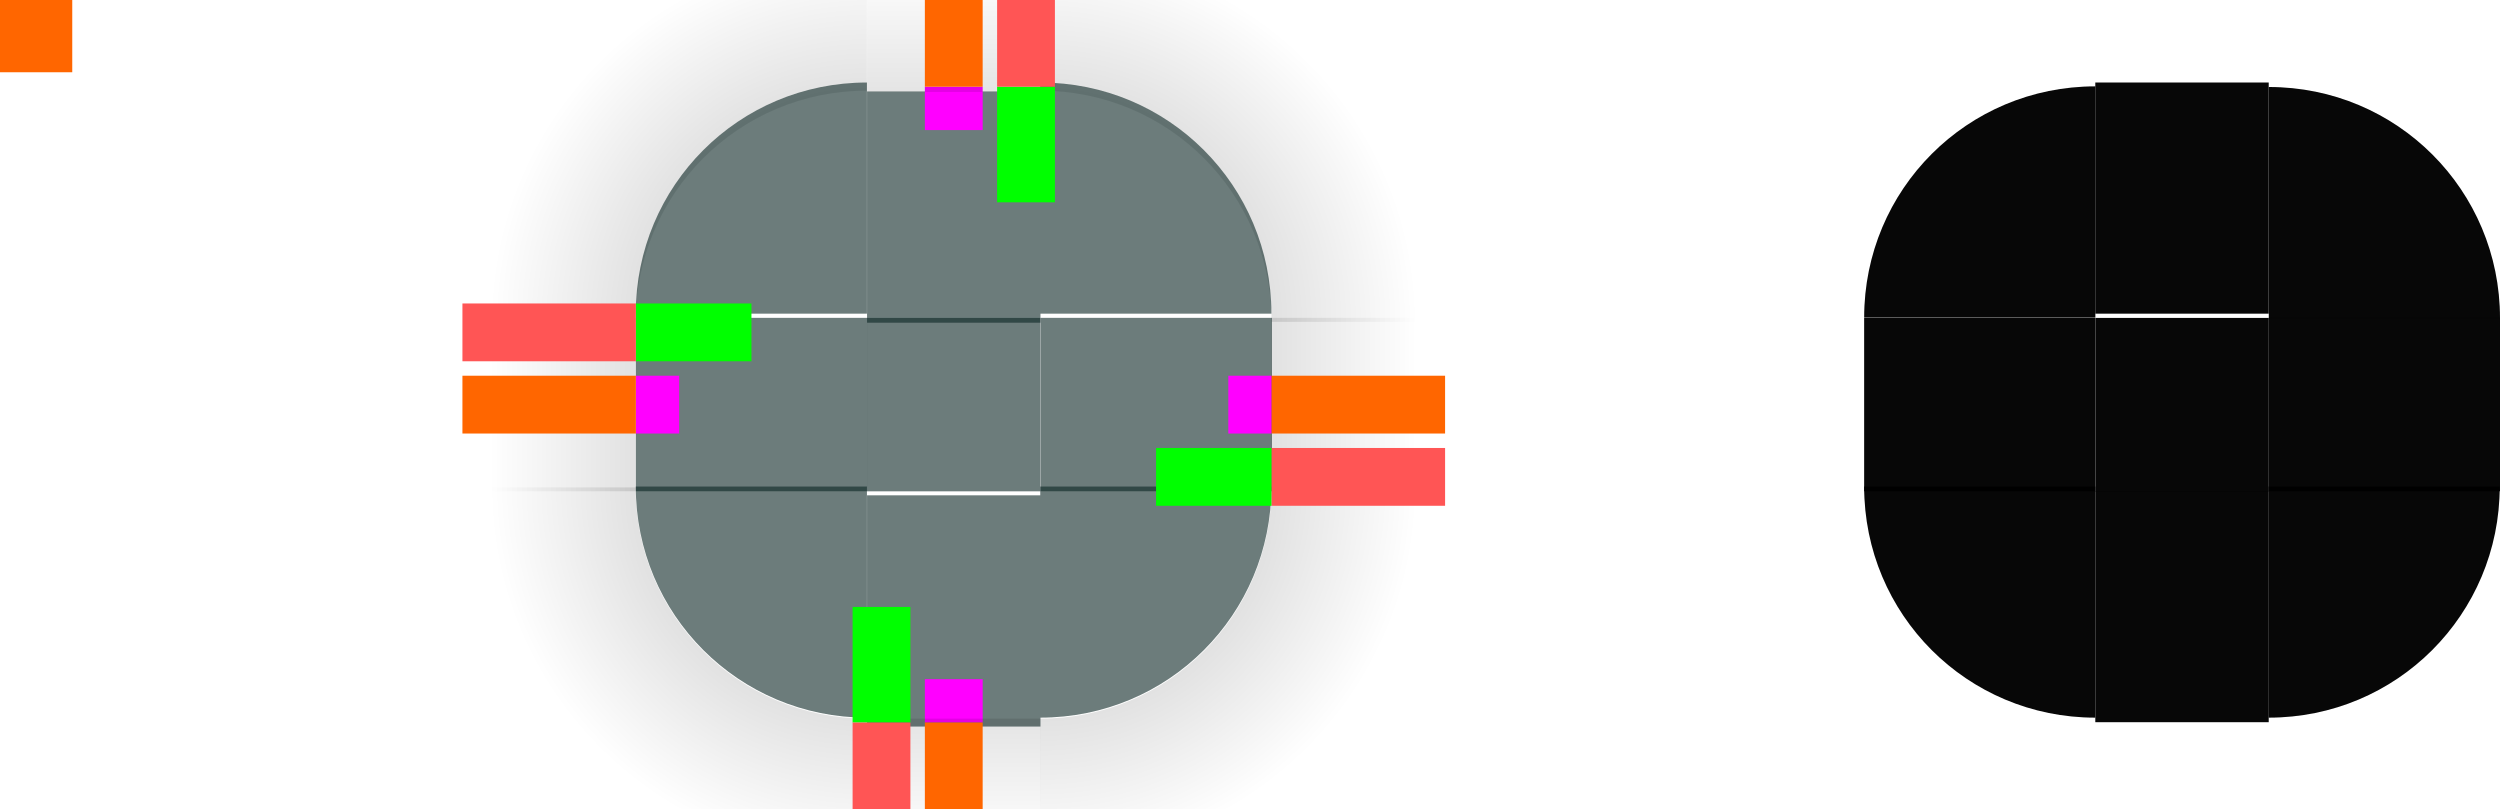 <svg width="173" height="56" version="1.1" viewBox="0 0 173 56" xmlns="http://www.w3.org/2000/svg" xmlns:xlink="http://www.w3.org/1999/xlink">
 <defs>
  <style id="current-color-scheme" type="text/css">.ColorScheme-Text {
        color:#31363b;
        stop-color:#31363b;
      }
      .ColorScheme-Background {
        color:#eff0f1;
        stop-color:#eff0f1;
      }
      .ColorScheme-Highlight {
        color:#3daee9;
        stop-color:#3daee9;
      }
      .ColorScheme-ViewText {
        color:#31363b;
        stop-color:#31363b;
      }
      .ColorScheme-ViewBackground {
        color:#fcfcfc;
        stop-color:#fcfcfc;
      }
      .ColorScheme-ViewHover {
        color:#93cee9;
        stop-color:#93cee9;
      }
      .ColorScheme-ViewFocus{
        color:#3daee9;
        stop-color:#3daee9;
      }
      .ColorScheme-ButtonText {
        color:#31363b;
        stop-color:#31363b;
      }
      .ColorScheme-ButtonBackground {
        color:#eff0f1;
        stop-color:#eff0f1;
      }
      .ColorScheme-ButtonHover {
        color:#93cee9;
        stop-color:#93cee9;
      }
      .ColorScheme-ButtonFocus{
        color:#3daee9;
        stop-color:#3daee9;
      }</style>
  <linearGradient id="linearGradient4270">
   <stop stop-color="#000000" stop-opacity=".667" offset="0"/>
   <stop stop-color="#000000" stop-opacity="0" offset="1"/>
  </linearGradient>
  <radialGradient id="radialGradient1031" cx="77" cy="12" r="6" gradientTransform="matrix(5.7846e-6 4.278 -4.333 5.8598e-6 124 -295.39)" gradientUnits="userSpaceOnUse" xlink:href="#linearGradient4270"/>
  <radialGradient id="radialGradient1025" cx="77" cy="12" r="6" gradientTransform="matrix(-1.5825e-5 4.278 4.333 1.6031e-5 8.001 -295.39)" gradientUnits="userSpaceOnUse" xlink:href="#linearGradient4270"/>
  <radialGradient id="radialGradient1019" cx="77" cy="12" r="6" gradientTransform="matrix(2.9688e-5 -4.278 -4.333 -3.0073e-5 124 351.39)" gradientUnits="userSpaceOnUse" xlink:href="#linearGradient4270"/>
  <linearGradient id="linearGradient4950" x1="49" x2="62" y1="932.36" y2="932.36" gradientTransform="matrix(.857 0 0 1 9 0)" gradientUnits="userSpaceOnUse" xlink:href="#linearGradient4270"/>
  <linearGradient id="linearGradient4948" x1="-21" x2="-8" y1="932.36" y2="932.36" gradientTransform="matrix(.857 0 0 1 -1 0)" gradientUnits="userSpaceOnUse" xlink:href="#linearGradient4270"/>
  <linearGradient id="linearGradient4934" x1="946.36" x2="958.86" y1="-35" y2="-35" gradientTransform="matrix(.857 0 0 1 137.2 0)" gradientUnits="userSpaceOnUse" xlink:href="#linearGradient4270"/>
  <radialGradient id="radialGradient994" cx="77" cy="12" r="6" gradientTransform="matrix(-2.4781e-5 -4.278 4.333 -2.5103e-5 8.002 351.39)" gradientUnits="userSpaceOnUse" xlink:href="#linearGradient4270"/>
  <linearGradient id="linearGradient4920" x1="-918.36" x2="-905.86" y1="-35" y2="-35" gradientTransform="matrix(1.286 0 0 1 264.4 0)" gradientUnits="userSpaceOnUse" xlink:href="#linearGradient4270"/>
 </defs>
 <g id="shadow-topleft" transform="matrix(1.167 0 0 1.167 64.667 -1086.8)" opacity=".5">
  <path transform="matrix(.857 0 0 .857 -55.429 931.51)" d="m32-6v28h12c0-8.864 7.136-16 16-16v-12h-28z" fill="url(#radialGradient994)" fill-rule="evenodd" opacity=".9"/>
 </g>
 <g id="shadow-topright" transform="matrix(-1.167 0 0 1.167 67.333 -1086.8)" opacity=".5">
  <path transform="matrix(-.857 0 0 .857 57.714 931.51)" d="m72-6v12c8.864 0 16 7.136 16 16h12v-28h-28z" fill="url(#radialGradient1019)" fill-rule="evenodd" opacity=".9"/>
 </g>
 <g id="shadow-bottomright" transform="matrix(-1.167 0 0 -1.167 67.333 1142.8)" opacity=".5">
  <path transform="matrix(-.857 0 0 -.857 57.714 979.5)" d="m88 34c0 8.864-7.136 16-16 16v12h28v-28h-12z" fill="url(#radialGradient1031)" fill-rule="evenodd" opacity=".9"/>
 </g>
 <g id="shadow-bottomleft" transform="matrix(1.167 0 0 -1.167 64.667 1142.8)" opacity=".5">
  <path transform="matrix(.857 0 0 -.857 -55.429 979.5)" d="m32 34v28h28v-12c-8.864 0-16-7.136-16-16h-12z" fill="url(#radialGradient1025)" fill-rule="evenodd" opacity=".9"/>
 </g>
 <rect id="hint-tile-center" y="-1.4648e-5" width="5" height="5" fill="#ff6600"/>
 <g id="top" transform="matrix(.375 0 0 2.667 52.875 -2421.6)">
  <rect class="ColorScheme-Background" transform="matrix(0,-1,-1,0,0,0)" x="-916.36" y="-51" width="6" height="32" color="#eff0f1" fill="#0B2623" opacity=".6"/>
 </g>
 <g id="topleft" transform="matrix(1.333 0 0 1.333 26.667 -1207.8)">
  <path d="m25 910.36c-6.648 0-12 5.352-12 12h12v-10z" fill="#0B2623" opacity=".6"/>
 </g>
 <g id="topright" transform="matrix(1.333 0 0 1.333 12 -1207.8)">
  <path d="m45 910.36v12h12c0-6.648-5.352-12-12-12z" fill="#0B2623" opacity=".6"/>
 </g>
 <g id="bottom" transform="matrix(.375 0 0 2.667 52.875 -2495)">
  <rect class="ColorScheme-Background" transform="rotate(90)" x="948.36" y="-51" width="6" height="32" color="#eff0f1" fill="#0B2623" opacity=".6"/>
 </g>
 <g id="bottomleft" transform="matrix(1.333 0 0 1.333 26.667 -1222.5)">
  <path d="m13 942.36c0 6.648 5.352 12 12 12v-12h-10z" fill="#0B2623" opacity=".6"/>
 </g>
 <g id="bottomright" transform="matrix(1.333 0 0 1.333 12 -1222.5)">
  <path d="m45 942.36v12c6.648 0 12-5.352 12-12h-10z" fill="#0B2623" opacity=".6"/>
 </g>
 <g id="left" transform="matrix(2.667 0 0 .375 9.333 -321.64)">
  <rect class="ColorScheme-Background" transform="scale(-1,1)" x="-19" y="916.36" width="6" height="32" color="#eff0f1" fill="#0B2623" opacity=".6"/>
 </g>
 <g id="right" transform="matrix(2.667 0 0 .375 -64 -321.64)">
  <rect class="ColorScheme-Background" x="51" y="916.36" width="6" height="32" color="#eff0f1" fill="#0B2623" opacity=".6"/>
 </g>
 <rect id="center" class="ColorScheme-Background" x="60" y="22" width="12" height="12" color="#eff0f1" fill="#0B2623" opacity=".6"/>
 <rect id="hint-top-margin" x="64" y="6" width="4" height="3" fill="#ff00ff"/>
 <rect id="hint-bottom-margin" x="64" y="47" width="4" height="3" fill="#ff00ff"/>
 <rect id="hint-right-margin" transform="rotate(90)" x="26" y="-88" width="4" height="3" fill="#ff00ff"/>
 <rect id="hint-left-margin" transform="rotate(90)" x="26" y="-47" width="4" height="3" fill="#ff00ff"/>
 <g id="shadow-top" transform="matrix(.375 0 0 1.556 52.875 -1403.5)" opacity=".5">
  <rect transform="matrix(0,-1,-1,0,0,0)" x="-916.36" y="-51" width="6" height="32" fill="none" opacity="1"/>
  <rect transform="matrix(0,-1,-1,0,0,0)" x="-906.08" y="-51" width="7.714" height="32" fill="url(#linearGradient4920)" opacity=".9"/>
  <rect transform="matrix(0,-1,-1,0,0,0)" x="-911.36" y="-51" width="1" height="32" fill="none" opacity="1"/>
 </g>
 <g id="shadow-bottom" transform="matrix(.375 0 0 2.333 52.875 -2178.8)" opacity=".5">
  <rect transform="rotate(90)" x="948.36" y="-51" width="6" height="32" fill="none" opacity="1"/>
  <rect transform="rotate(90)" x="955.22" y="-51" width="5.143" height="32" fill="url(#linearGradient4934)" opacity=".9"/>
  <rect transform="rotate(90)" x="953.36" y="-51" width="1" height="32" fill="none" opacity="1"/>
 </g>
 <g id="shadow-left" transform="matrix(2.333 0 0 .375 15.667 -321.64)" opacity=".5">
  <rect transform="scale(-1,1)" x="-19" y="916.36" width="6" height="32" fill="none" opacity="1"/>
  <rect transform="scale(-1,1)" x="-12.143" y="916.36" width="5.143" height="32" fill="url(#linearGradient4948)" opacity=".9"/>
  <rect transform="scale(-1,1)" x="-14" y="916.36" width="1" height="32" fill="none" opacity="1"/>
 </g>
 <g id="shadow-right" transform="matrix(2.333 0 0 .375 -47 -321.64)" opacity=".5">
  <rect x="51" y="916.36" width="6" height="32" fill="none" opacity="1"/>
  <rect x="57.857" y="916.36" width="5.143" height="32" fill="url(#linearGradient4950)" opacity=".9"/>
  <rect x="56" y="916.36" width="1" height="32" fill="none" opacity="1"/>
 </g>
 <rect id="shadow-hint-top-margin" x="64" y="-6" width="4" height="12" fill="#ff6600"/>
 <rect id="shadow-hint-bottom-margin" x="64" y="50" width="4" height="12" fill="#ff6600"/>
 <rect id="shadow-hint-right-margin" transform="rotate(90)" x="26" y="-100" width="4" height="12" fill="#ff6600"/>
 <rect id="shadow-hint-left-margin" transform="rotate(90)" x="26" y="-44" width="4" height="12" fill="#ff6600"/>
 <g id="mask-top" transform="matrix(.375 0 0 1.333 137.87 -1207.8)">
  <rect transform="matrix(0,-1,-1,0,0,0)" x="-922.36" y="-51" width="12" height="32" fill="#000000" opacity=".97"/>
 </g>
 <g id="mask-topleft" transform="matrix(1.6 0 0 1.6 108.2 -1450.6)">
  <path d="m23 910.36c-5.54 0-10 4.46-10 10h10z" fill="#000000" opacity=".97" stroke-width="2"/>
 </g>
 <g id="mask-topright" transform="matrix(2 0 0 2 59 -1814.7)">
  <path d="m49 910.36v8h8c0-4.432-3.568-8-8-8z" fill="#000000" opacity=".97" stroke-width="1.6"/>
 </g>
 <g id="mask-bottom" transform="matrix(.375 0 0 1.6 137.87 -1477)">
  <rect transform="rotate(90)" x="944.36" y="-51" width="10" height="32" fill="#000000" opacity=".97"/>
 </g>
 <g id="mask-bottomleft" transform="matrix(1.333 0 0 1.333 111.67 -1222.5)">
  <path d="m13 942.36c0 6.648 5.352 12 12 12v-12z" fill="#000000" opacity=".97" stroke-width="2.4"/>
 </g>
 <g id="mask-bottomright" transform="matrix(1.333 0 0 1.333 97 -1222.5)">
  <path d="m45 942.36v12c6.648 0 12-5.352 12-12z" fill="#000000" opacity=".97" stroke-width="2.4"/>
 </g>
 <g id="mask-left" transform="matrix(1.333 0 0 .6 111.67 -531.42)">
  <rect transform="scale(-1,1)" x="-25" y="922.36" width="12" height="20" fill="#000000" opacity=".97"/>
 </g>
 <g id="mask-right" transform="matrix(1.6 0 0 .375 81.8 -321.64)">
  <rect x="47" y="916.36" width="10" height="32" fill="#000000" opacity=".97"/>
 </g>
 <rect id="mask-center" x="145" y="22" width="12" height="12" fill="#000000" opacity=".97"/>
 <rect id="shadow-center" class="ColorScheme-Background" x="60" y="78.255" width="12" height="12" color="#eff0f1" opacity="0" stroke-width=".375"/>
 <rect id="thick-hint-top-margin" x="69" y="6" width="4" height="8" fill="#00ff00"/>
 <rect id="thick-hint-bottom-margin" x="59" y="42" width="4" height="8" fill="#00ff00"/>
 <rect id="thick-right-margin" transform="rotate(90)" x="31" y="-88" width="4" height="8" fill="#00ff00"/>
 <rect id="thick-hint-left-margin" transform="rotate(90)" x="21" y="-52" width="4" height="8" fill="#00ff00"/>
 <rect id="shadow-hint-top-inset" x="69" y="-6" width="4" height="12" fill="#ff5555"/>
 <rect id="shadow-hint-bottom-inset" x="59" y="50" width="4" height="12" fill="#ff5555"/>
 <rect id="shadow-hint-right-inset" transform="rotate(90)" x="31" y="-100" width="4" height="12" fill="#ff5555"/>
 <rect id="shadow-hint-left-inset" transform="rotate(90)" x="21" y="-44" width="4" height="12" fill="#ff5555"/>
</svg>
